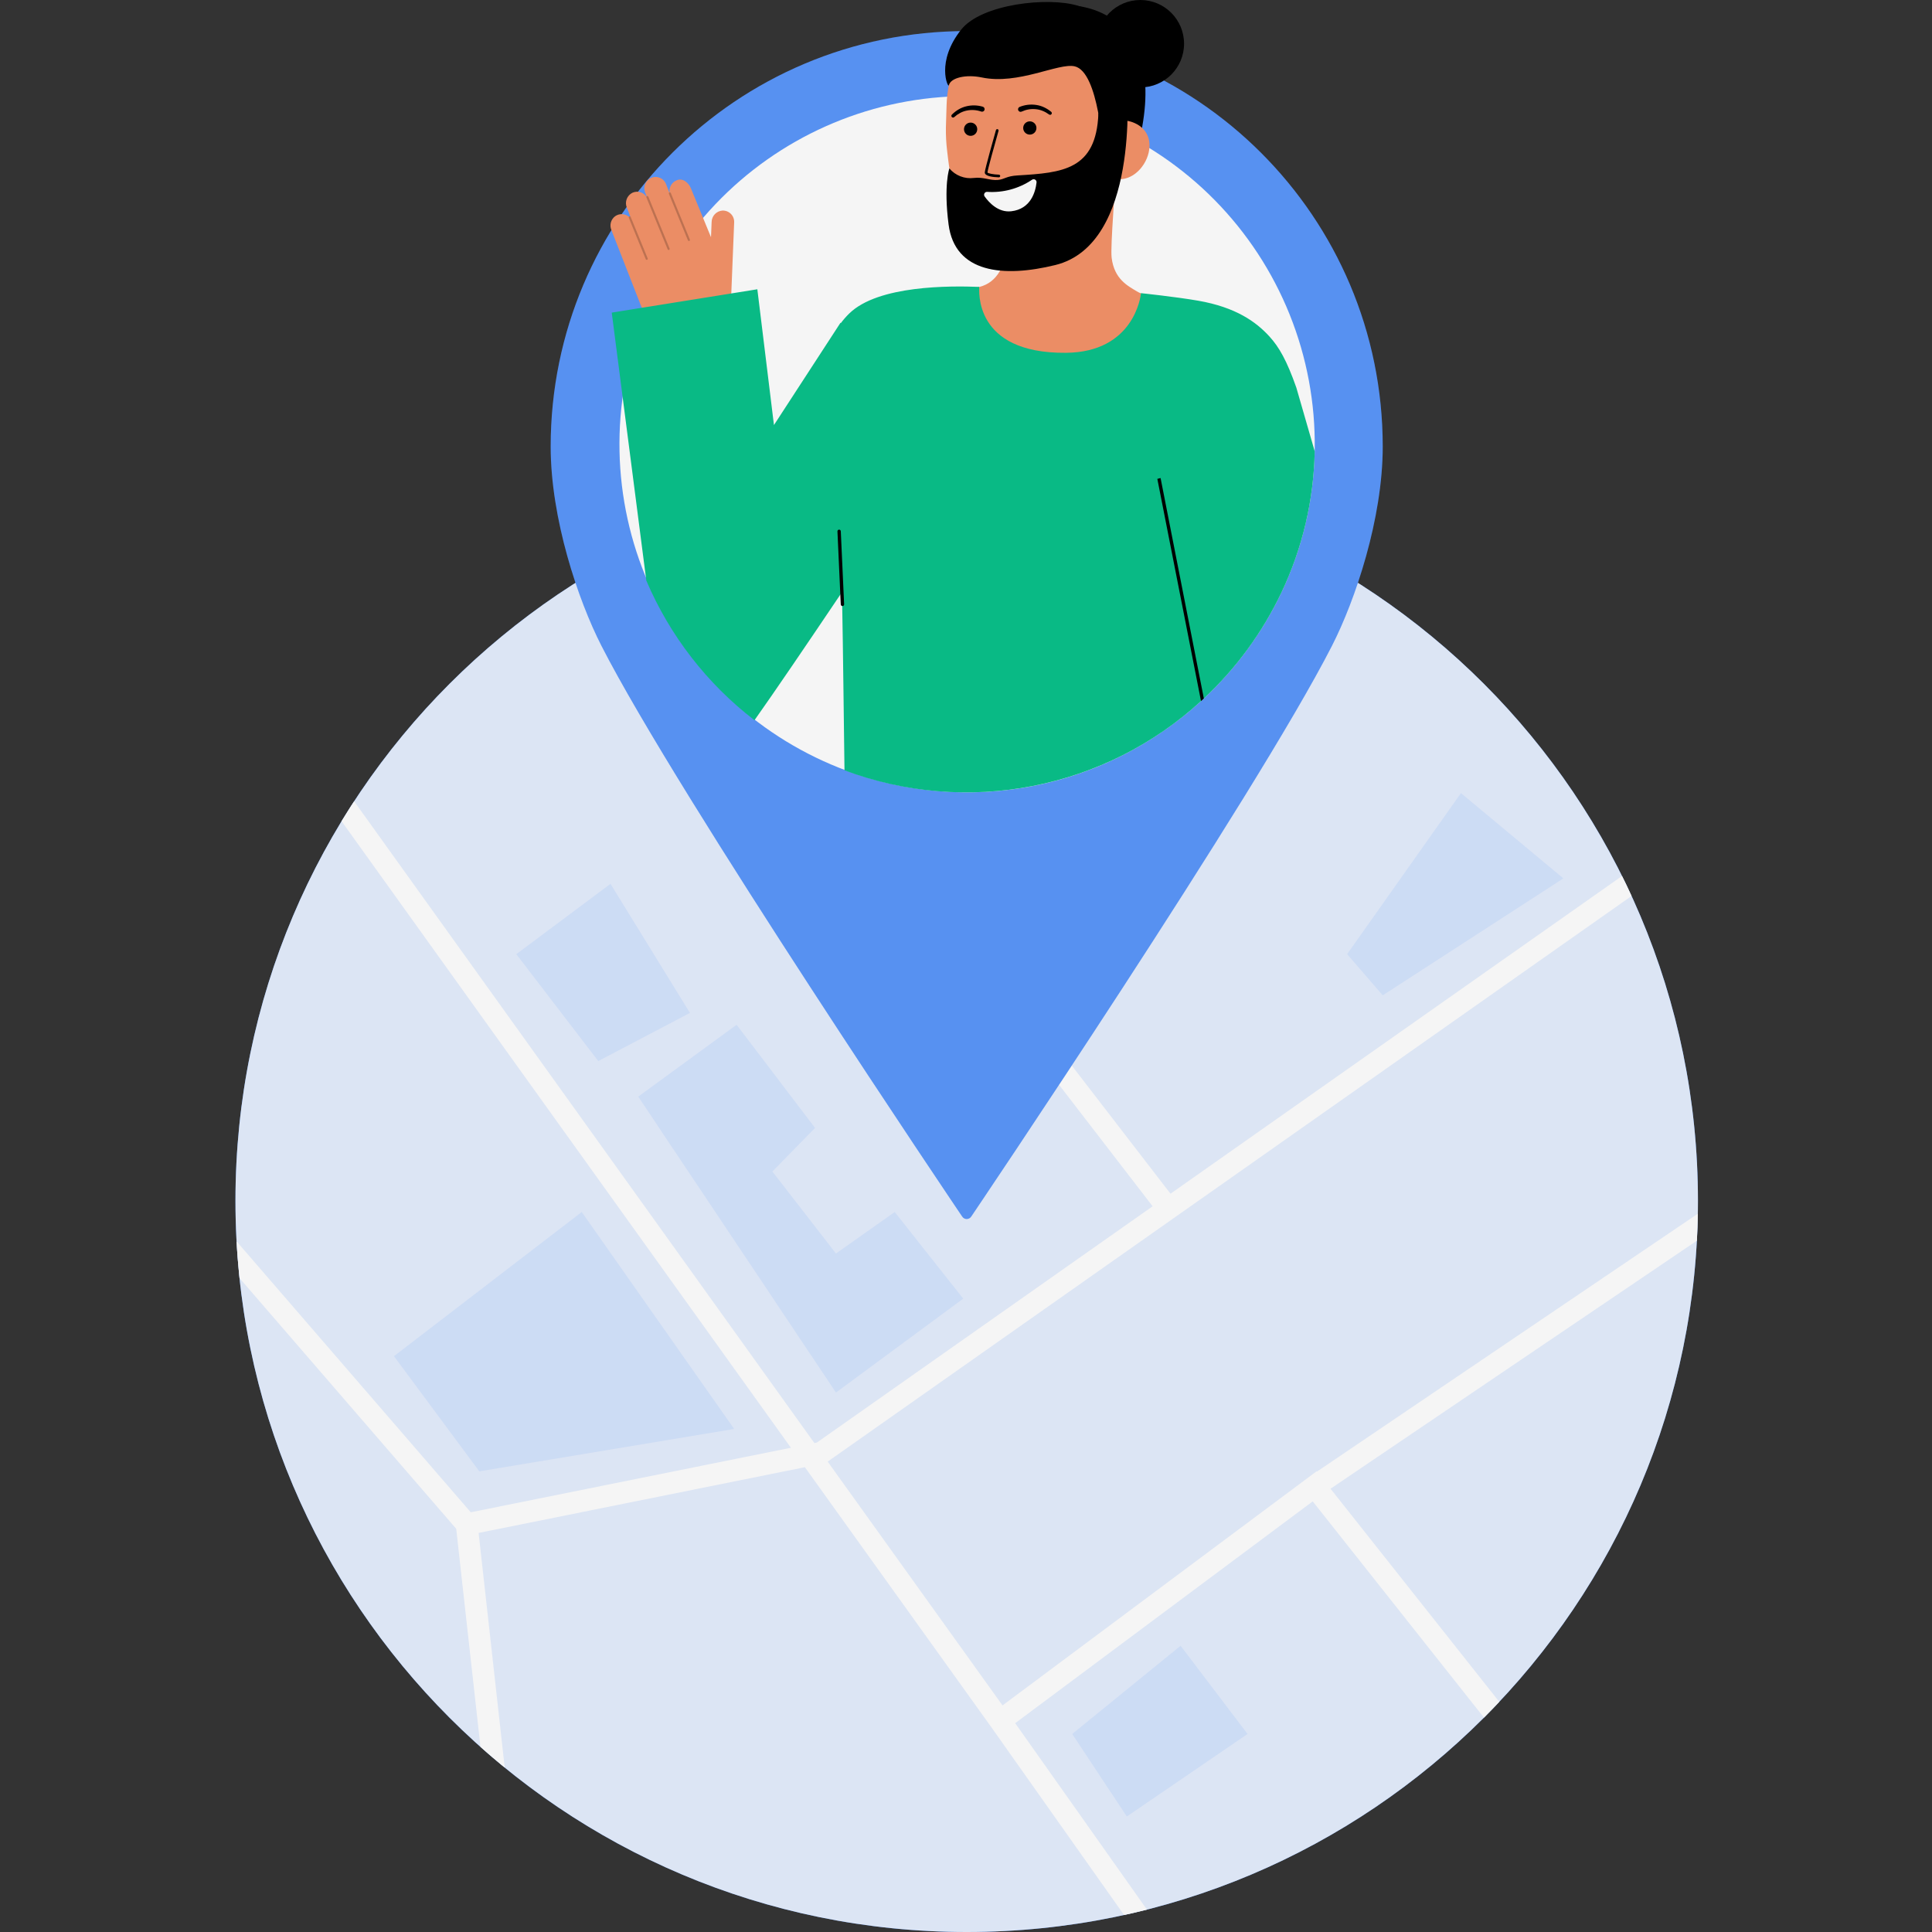 <svg width="320" height="320" viewBox="0 0 320 320" fill="none" xmlns="http://www.w3.org/2000/svg">
<rect x="0" y="0" width="320" height="320" fill="#333333" stroke="none"/>
<g clip-path="url(#clip0_285_3907)">
<path d="M160.117 320.001C227.008 320.001 281.233 265.775 281.233 198.884C281.233 131.993 227.008 77.767 160.117 77.767C93.226 77.767 39 131.993 39 198.884C39 265.775 93.226 320.001 160.117 320.001Z" fill="#4283F0"/>
<path opacity="0.86" d="M160.117 320C227.008 320 281.233 265.775 281.233 198.884C281.233 131.993 227.008 77.767 160.117 77.767C93.226 77.767 39 131.993 39 198.884C39 265.775 93.226 320 160.117 320Z" fill="#F5F5F5"/>
<path opacity="0.1" d="M96.356 200.747L121.603 236.681L79.39 243.704L65.251 224.626L96.356 200.747Z" fill="#4283F0"/>
<path opacity="0.1" d="M258.944 145.487L241.978 131.361L223.127 158.038L229.024 164.86L258.944 145.487Z" fill="#4283F0"/>
<path opacity="0.1" d="M85.516 158.038L101.117 146.391L114.276 167.772L99.093 175.748L85.516 158.038Z" fill="#4283F0"/>
<path opacity="0.1" d="M177.591 287.2L195.545 272.591L206.633 287.2L186.638 300.867L177.591 287.2Z" fill="#4283F0"/>
<path opacity="0.1" d="M105.711 181.635L122.004 169.731L134.999 186.819L127.931 194.039L138.46 207.622L148.195 200.746L159.539 215.096L138.46 230.647L105.711 181.635Z" fill="#4283F0"/>
<path d="M281.055 205.499L220.379 246.58L248.328 281.875C247.497 282.763 246.651 283.635 245.791 284.493L217.428 248.675L168.147 285.412L189.974 316.292C188.718 316.613 187.453 316.912 186.181 317.187L164.181 286.059L133.313 243.015L79.274 253.902L83.597 292.767C82.232 291.655 80.894 290.513 79.583 289.342L75.564 253.216L39.674 211.697C39.458 209.682 39.294 207.652 39.185 205.607L77.973 250.482L131.001 239.795L56.574 136.016C57.249 134.904 57.942 133.804 58.654 132.716L134.886 239.012L135.303 238.928L190.912 199.798L151.522 148.661L157.21 77.805C158.178 77.781 159.147 77.769 160.117 77.769C160.358 77.769 160.599 77.769 160.84 77.773L155.235 147.561L193.871 197.715L268.658 145.092C269.204 146.184 269.731 147.287 270.24 148.4L137.09 242.087L166.05 282.47L218.083 243.682L218.131 243.742L281.211 201.032C281.187 202.528 281.135 204.014 281.055 205.499Z" fill="#F5F5F5"/>
<path d="M160.114 5.148C121.991 5.148 91.209 35.962 91.209 73.968C91.209 85.919 95.745 99.38 99.616 106.96C112.321 131.857 159.348 201.472 159.348 201.472C159.427 201.605 159.54 201.715 159.675 201.792C159.81 201.868 159.962 201.909 160.117 201.909C160.272 201.909 160.424 201.868 160.559 201.792C160.693 201.715 160.806 201.605 160.886 201.472C160.886 201.472 207.912 131.857 220.617 106.96C224.486 99.379 229.024 85.919 229.024 73.968C229.024 35.96 198.242 5.148 160.12 5.148H160.114Z" fill="#4283F0"/>
<path opacity="0.12" d="M160.114 5.148C121.991 5.148 91.209 35.962 91.209 73.968C91.209 85.919 95.745 99.38 99.616 106.96C112.321 131.857 159.348 201.472 159.348 201.472C159.427 201.605 159.54 201.715 159.675 201.792C159.81 201.868 159.962 201.909 160.117 201.909C160.272 201.909 160.424 201.868 160.559 201.792C160.693 201.715 160.806 201.605 160.886 201.472C160.886 201.472 207.912 131.857 220.617 106.96C224.486 99.379 229.024 85.919 229.024 73.968C229.024 35.96 198.242 5.148 160.12 5.148H160.114Z" fill="#F5F5F5"/>
<path d="M158.633 15.941C159.128 15.928 159.617 15.941 160.115 15.941C167.755 15.941 175.318 17.459 182.366 20.408C189.414 23.357 195.805 27.677 201.169 33.118C206.533 38.558 210.761 45.011 213.609 52.1C216.457 59.189 217.868 66.773 217.759 74.413C217.325 105.462 191.985 130.805 160.934 131.235C145.725 131.413 131.062 125.574 120.138 114.991C109.214 104.407 102.914 89.936 102.611 74.729C102.307 59.522 108.024 44.811 118.517 33.8C129.01 22.789 143.429 16.37 158.633 15.941Z" fill="#F5F5F5"/>
<path d="M177.591 0.914C177.591 0.914 194.269 1.118 188.519 24.102L186.953 24.179L183.774 24.334L177.591 0.914Z" fill="black"/>
<path d="M158.968 48.217C159.046 48.21 159.353 62.546 176.017 61.944C187.554 61.529 192.129 49.483 192.392 49.493C191.162 49.182 189.089 48.718 188.549 48.402C186.776 47.358 184.575 46.259 184.126 42.719C183.869 40.678 184.842 30.328 184.746 28.27L166.936 31.526C167.014 35.868 168.351 45.979 162.23 47.521C161.211 47.776 160.118 48.005 158.968 48.217Z" fill="#EB8D65"/>
<path opacity="0.52" d="M166.221 43.565C166.532 42.685 166.746 41.773 166.858 40.846C167.135 38.731 167.179 36.592 166.99 34.467C170.598 34.122 174.036 32.772 176.915 30.57C177.196 31.794 178.794 37.154 178.25 38.286C177.221 40.426 172.649 43.815 166.221 43.565Z" fill="black"/>
<path d="M170.264 41.032C177.245 40.534 185.668 36.282 185.96 26.823L186.224 18.288C186.517 8.829 181.786 1.007 172.879 0.731C163.973 0.456 157.079 7.917 156.786 17.377L156.67 21.156C156.652 22.454 156.723 23.751 156.882 25.04C157.277 28.448 157.891 33.631 160.134 37.17C162.254 40.511 165.803 41.35 170.264 41.032Z" fill="#EB8D65"/>
<path d="M185.318 29.687C188.025 29.771 190.308 26.943 190.392 24.237C190.476 21.53 188.328 19.97 185.621 19.886L184.17 21.657L182.991 29.615L185.318 29.687Z" fill="#EB8D65"/>
<path d="M157.245 27.896C157.734 28.476 158.36 28.924 159.066 29.2C159.773 29.476 160.537 29.571 161.289 29.476C162.898 29.276 163.967 29.934 165.31 29.801C166.438 29.69 166.635 29.169 168.558 29.055C175.991 28.614 181.566 28.147 181.929 18.821L186.658 14.621C186.658 14.621 188.772 40.463 174.794 43.898C166.206 46.009 158.15 45.236 157.114 37.17C156.272 30.615 157.245 27.896 157.245 27.896Z" fill="black"/>
<path d="M160.765 22.5C161.371 22.5 161.863 22.008 161.863 21.402C161.863 20.796 161.371 20.305 160.765 20.305C160.159 20.305 159.667 20.796 159.667 21.402C159.667 22.008 160.159 22.5 160.765 22.5Z" fill="black"/>
<path d="M170.569 22.295C171.175 22.295 171.667 21.804 171.667 21.197C171.667 20.591 171.175 20.1 170.569 20.1C169.963 20.1 169.472 20.591 169.472 21.197C169.472 21.804 169.963 22.295 170.569 22.295Z" fill="black"/>
<path d="M182.704 25.288C182.704 25.288 182.033 11.884 177.989 10.983C175.295 10.383 168.669 14.099 162.617 12.83C159.968 12.275 157.435 12.886 157.157 14.137C157.047 14.632 154.949 10.24 159.21 4.896C162.602 0.641 173.629 -0.555 178.536 0.95C192.119 5.116 186.169 20.486 186.169 20.486L185.475 25.091L182.704 25.288Z" fill="black"/>
<path d="M188.877 14.48C192.875 14.48 196.117 11.238 196.117 7.24C196.117 3.241 192.875 0 188.877 0C184.879 0 181.637 3.241 181.637 7.24C181.637 11.238 184.879 14.48 188.877 14.48Z" fill="black"/>
<path d="M165.443 29.371H165.425C164.553 29.347 163.093 29.208 163.111 28.555C163.127 28.015 164.771 22.221 164.957 21.562C164.964 21.532 164.976 21.504 164.994 21.48C165.012 21.456 165.034 21.435 165.06 21.419C165.086 21.404 165.115 21.394 165.145 21.39C165.175 21.386 165.205 21.388 165.234 21.396C165.264 21.405 165.291 21.419 165.314 21.438C165.338 21.457 165.357 21.48 165.371 21.507C165.385 21.534 165.394 21.563 165.396 21.593C165.398 21.623 165.394 21.654 165.385 21.682C164.655 24.248 163.566 28.201 163.555 28.568C163.635 28.724 164.535 28.901 165.438 28.927C165.497 28.927 165.553 28.949 165.595 28.99C165.638 29.032 165.662 29.088 165.662 29.146C165.663 29.205 165.64 29.262 165.599 29.304C165.558 29.346 165.502 29.37 165.443 29.371Z" fill="black"/>
<path d="M162.786 17.674C161.884 17.406 160.928 17.386 160.016 17.616C159.567 17.727 159.138 17.904 158.742 18.141C158.35 18.375 157.99 18.656 157.668 18.98C157.64 19.005 157.618 19.035 157.602 19.068C157.586 19.101 157.577 19.138 157.575 19.175C157.573 19.212 157.578 19.249 157.59 19.284C157.602 19.319 157.622 19.351 157.646 19.378C157.671 19.406 157.701 19.428 157.734 19.445C157.768 19.461 157.804 19.47 157.841 19.472C157.878 19.474 157.915 19.469 157.95 19.456C157.985 19.444 158.017 19.425 158.045 19.4L158.062 19.386C158.361 19.116 158.694 18.884 159.051 18.697C159.402 18.511 159.78 18.379 160.172 18.305C160.944 18.154 161.742 18.21 162.486 18.466L162.514 18.477C162.62 18.515 162.737 18.511 162.839 18.463C162.941 18.416 163.02 18.33 163.059 18.225C163.097 18.119 163.093 18.003 163.045 17.9C162.998 17.798 162.912 17.719 162.807 17.68L162.786 17.674Z" fill="black"/>
<path d="M169.253 18.469C169.969 18.141 170.758 18.008 171.542 18.084C171.938 18.119 172.327 18.213 172.695 18.365C173.069 18.516 173.422 18.714 173.746 18.954L173.765 18.966C173.794 18.988 173.828 19.004 173.864 19.013C173.9 19.021 173.937 19.023 173.974 19.018C174.011 19.012 174.046 18.999 174.078 18.98C174.109 18.961 174.137 18.936 174.159 18.906C174.181 18.876 174.197 18.843 174.205 18.806C174.214 18.771 174.216 18.733 174.211 18.697C174.205 18.66 174.192 18.625 174.173 18.593C174.154 18.561 174.129 18.534 174.099 18.512C173.748 18.221 173.361 17.975 172.948 17.781C172.531 17.583 172.087 17.448 171.63 17.382C170.701 17.242 169.751 17.354 168.88 17.708C168.829 17.73 168.782 17.761 168.743 17.8C168.703 17.84 168.672 17.886 168.651 17.938C168.63 17.989 168.619 18.044 168.619 18.1C168.619 18.156 168.63 18.211 168.651 18.262C168.672 18.314 168.704 18.36 168.743 18.4C168.782 18.439 168.829 18.47 168.881 18.492C168.932 18.513 168.987 18.524 169.043 18.524C169.099 18.524 169.154 18.513 169.205 18.491L169.226 18.483L169.253 18.469Z" fill="black"/>
<path d="M121.125 48.606L121.601 36.818C121.611 36.559 121.568 36.301 121.473 36.059C121.378 35.818 121.234 35.599 121.05 35.417C120.866 35.234 120.646 35.092 120.404 34.999C120.161 34.907 119.903 34.865 119.644 34.878C119.166 34.916 118.72 35.13 118.392 35.479C118.063 35.828 117.876 36.286 117.867 36.765L117.765 39.294L114.437 31.196C114.083 30.289 113.068 29.403 112.077 29.868C111.685 30.022 111.356 30.304 111.144 30.669C110.933 31.034 110.852 31.46 110.913 31.877C110.904 31.878 110.894 31.88 110.885 31.883C110.879 31.887 110.874 31.892 110.867 31.895L110.321 30.497C110.22 30.238 110.062 30.005 109.86 29.815C109.657 29.625 109.414 29.482 109.149 29.398C108.884 29.313 108.604 29.288 108.328 29.326C108.053 29.363 107.789 29.462 107.557 29.614C107.195 29.862 106.93 30.226 106.805 30.645C106.68 31.065 106.702 31.515 106.869 31.919L107.1 32.518C107.086 32.532 107.075 32.549 107.066 32.568C106.816 32.202 106.444 31.938 106.017 31.822C105.589 31.705 105.134 31.745 104.734 31.933C104.301 32.152 103.967 32.526 103.798 32.981C103.629 33.435 103.637 33.937 103.821 34.385L104.399 35.862C104.376 35.847 104.35 35.838 104.323 35.835C104.295 35.832 104.268 35.836 104.242 35.845C104.212 35.858 104.187 35.88 104.169 35.907C103.856 35.644 103.465 35.491 103.056 35.471C102.647 35.452 102.243 35.567 101.906 35.799C101.557 36.051 101.302 36.413 101.185 36.826C101.067 37.24 101.092 37.681 101.257 38.079L106.129 50.546C106.811 52.29 107.998 53.791 109.538 54.856C111.078 55.921 112.901 56.502 114.773 56.524C116.388 56.544 117.946 55.932 119.118 54.821C120.289 53.709 120.98 52.185 121.046 50.572L121.125 48.606Z" fill="#EB8D65"/>
<g opacity="0.2">
<path d="M114.165 39.907C114.123 39.923 114.077 39.922 114.036 39.904C113.994 39.886 113.962 39.853 113.945 39.812L110.79 32.108C110.781 32.087 110.776 32.065 110.776 32.042C110.776 32.019 110.781 31.996 110.789 31.975C110.798 31.954 110.811 31.935 110.827 31.919C110.843 31.903 110.862 31.89 110.883 31.881C110.904 31.873 110.927 31.869 110.95 31.869C110.973 31.869 110.995 31.873 111.016 31.882C111.037 31.891 111.056 31.904 111.072 31.921C111.088 31.937 111.1 31.956 111.109 31.977L114.263 39.681C114.272 39.702 114.276 39.724 114.276 39.747C114.276 39.77 114.272 39.792 114.263 39.813C114.254 39.834 114.241 39.853 114.225 39.869C114.209 39.885 114.19 39.897 114.169 39.906L114.165 39.907Z" fill="black"/>
</g>
<g opacity="0.2">
<path d="M110.806 41.392C110.764 41.408 110.718 41.407 110.676 41.389C110.635 41.371 110.602 41.338 110.585 41.297L107.065 32.7C107.056 32.679 107.052 32.656 107.052 32.634C107.052 32.611 107.056 32.589 107.065 32.568C107.074 32.547 107.087 32.528 107.103 32.512C107.119 32.496 107.138 32.484 107.159 32.475C107.201 32.459 107.248 32.46 107.29 32.478C107.331 32.495 107.365 32.528 107.383 32.569L110.904 41.166C110.921 41.209 110.921 41.256 110.903 41.298C110.886 41.34 110.852 41.374 110.81 41.391L110.806 41.392Z" fill="black"/>
</g>
<g opacity="0.2">
<path d="M107.177 43.022C107.135 43.038 107.088 43.037 107.047 43.019C107.006 43.001 106.973 42.968 106.956 42.926L104.146 36.068C104.138 36.047 104.133 36.025 104.133 36.002C104.133 35.98 104.138 35.957 104.147 35.937C104.155 35.916 104.168 35.897 104.184 35.881C104.2 35.865 104.22 35.852 104.24 35.844C104.261 35.835 104.284 35.831 104.307 35.831C104.329 35.831 104.352 35.836 104.372 35.844C104.393 35.853 104.412 35.866 104.428 35.882C104.444 35.898 104.457 35.917 104.465 35.938L107.275 42.796C107.293 42.838 107.293 42.885 107.275 42.927C107.257 42.969 107.224 43.003 107.182 43.02L107.177 43.022Z" fill="black"/>
</g>
<path d="M163.51 31.777C166.141 31.952 168.756 31.245 170.941 29.767C171.017 29.717 171.105 29.689 171.196 29.687C171.287 29.685 171.377 29.709 171.455 29.756C171.533 29.803 171.596 29.871 171.637 29.952C171.678 30.034 171.695 30.125 171.686 30.215C171.511 31.77 170.742 34.629 167.481 34.993C165.376 35.227 163.85 33.611 163.081 32.535C163.029 32.461 162.998 32.373 162.994 32.282C162.989 32.191 163.011 32.1 163.056 32.021C163.101 31.941 163.167 31.876 163.247 31.833C163.328 31.79 163.419 31.771 163.51 31.777Z" fill="#F5F5F5"/>
<path d="M214.716 64.209C213.136 59.717 211.859 57.477 210.236 55.705C208.015 53.28 204.673 50.893 198.477 49.809C194.692 49.151 188.987 48.558 188.987 48.558C188.986 48.568 188.985 48.578 188.984 48.588C188.918 49.184 187.739 58.344 176.542 58.436C161.113 58.564 162.221 47.966 162.188 47.532C162.191 47.524 162.191 47.519 162.188 47.519C157.402 47.332 145.467 47.225 140.661 51.926C140.158 52.416 139.694 52.944 139.274 53.507L139.208 53.466L128.191 70.403L125.44 47.913L121.125 48.605L107.123 50.849L106.313 50.977L101.324 51.78L103.063 65.26L107.049 96.161C110.937 105.281 117.107 113.247 124.965 119.293C128.217 114.704 133.597 106.787 139.182 98.49C139.27 98.358 139.358 98.227 139.448 98.095V98.098C139.448 98.188 139.451 98.281 139.454 98.375C139.467 98.967 139.484 99.639 139.498 100.38C139.629 107.18 139.764 119.643 139.873 127.59C149.816 131.314 160.595 132.214 171.018 130.19C181.441 128.167 191.1 123.298 198.927 116.124C198.982 116.078 199.034 116.028 199.088 115.976C199.192 115.883 199.296 115.787 199.398 115.691C204.752 110.696 209.115 104.734 212.256 98.12C215.727 90.807 217.602 82.84 217.756 74.747V74.744L214.716 64.209Z" fill="#09BA85"/>
<path d="M199.395 115.689C199.294 115.785 199.19 115.881 199.085 115.974C199.033 116.026 198.981 116.076 198.925 116.122L195.949 100.979L195.946 100.962L191.69 79.317L192.228 79.178L199.395 115.689Z" fill="black"/>
<path d="M139.524 100.38C139.455 100.378 139.389 100.349 139.339 100.3C139.29 100.251 139.261 100.185 139.258 100.115L138.708 88.014C138.706 87.978 138.712 87.941 138.724 87.907C138.736 87.873 138.755 87.841 138.78 87.814C138.805 87.787 138.834 87.766 138.867 87.75C138.9 87.735 138.936 87.726 138.972 87.724C139.009 87.722 139.045 87.728 139.079 87.74C139.114 87.753 139.145 87.772 139.172 87.796C139.199 87.821 139.221 87.851 139.236 87.884C139.252 87.917 139.261 87.952 139.262 87.989L139.813 100.091C139.814 100.127 139.809 100.163 139.796 100.198C139.784 100.232 139.765 100.263 139.74 100.29C139.716 100.317 139.686 100.339 139.653 100.354C139.62 100.37 139.584 100.378 139.548 100.38C139.538 100.38 139.53 100.381 139.524 100.38Z" fill="black"/>
</g>
<defs>
<clipPath id="clip0_285_3907">
<rect width="242.233" height="320" fill="white" transform="translate(39)"/>
</clipPath>
</defs>
</svg>
